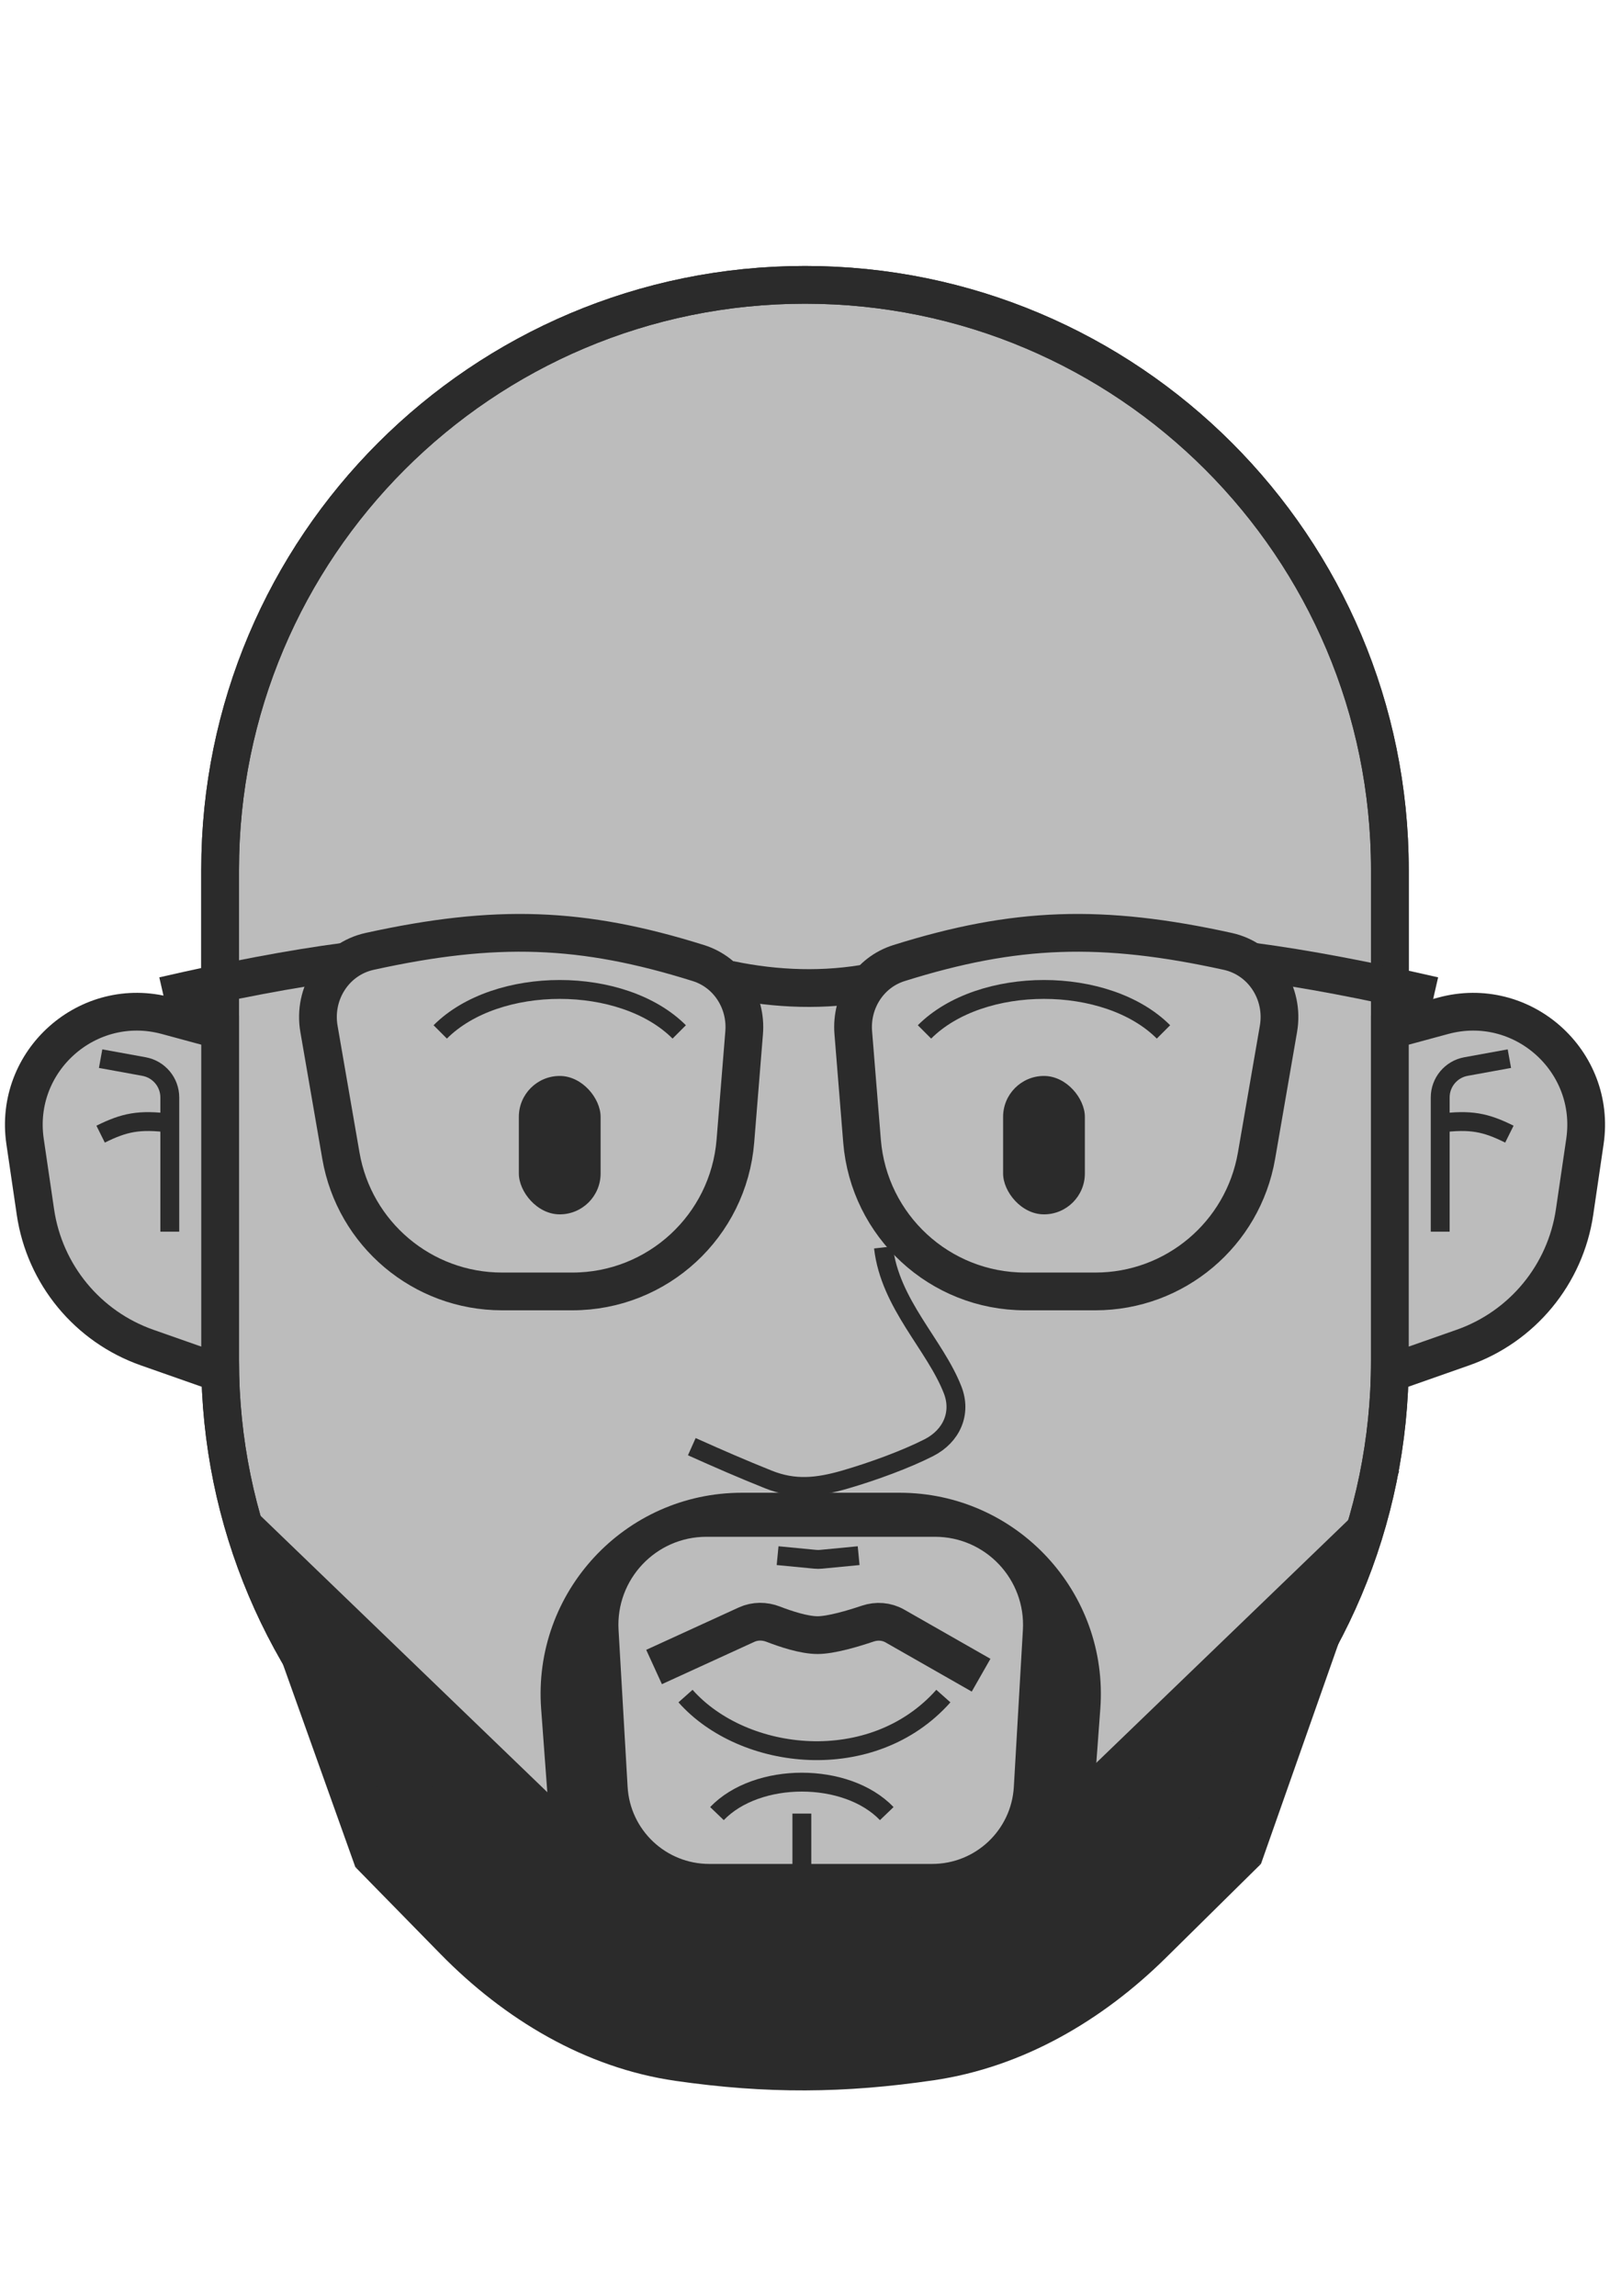 <svg width="256" height="365" viewBox="0 0 256 365" fill="none" xmlns="http://www.w3.org/2000/svg">
<path d="M35 138.275C35 86.913 76.638 45.275 128 45.275C179.362 45.275 221 86.913 221 138.275V216.275C221 267.638 179.362 309.275 128 309.275C76.638 309.275 35 267.638 35 216.275V138.275Z" fill="#BCBCBC" stroke="#2B2B2B" stroke-width="6"/>
<path fill-rule="evenodd" clip-rule="evenodd" d="M154.5 314.275C160.519 314.275 166.366 313.536 171.954 312.145L174.955 271.639C176.329 253.086 161.646 237.275 143.042 237.275H117.958C99.354 237.275 84.671 253.086 86.046 271.639L89.046 312.145C94.634 313.537 100.481 314.275 106.5 314.275H154.5ZM112.331 244.275C104.282 244.275 97.891 251.046 98.354 259.082L99.793 284.024C100.19 290.901 105.883 296.275 112.772 296.275H148.228C155.117 296.275 160.81 290.901 161.207 284.024L162.646 259.082C163.109 251.046 156.718 244.275 148.669 244.275H112.331Z" fill="#2B2B2B"/>
<path d="M56.5 296.775L200.5 296.275L185.391 311.187C175.259 321.187 162.612 328.579 148.529 330.652C134.274 332.751 121.935 332.843 107.434 330.761C93.046 328.696 80.205 320.97 70.033 310.588L56.5 296.775Z" fill="#2B2B2B"/>
<path d="M34 233.775L89 286.775L90.5 300.775L56.5 296.775L34 233.775Z" fill="#2B2B2B"/>
<path d="M222.5 233.775L167.5 286.775L166 300.775L200.5 296.275L222.5 233.775Z" fill="#2B2B2B"/>
<path d="M35 138.275C35 86.913 76.638 45.275 128 45.275V45.275C179.362 45.275 221 86.913 221 138.275V216.275C221 267.638 179.362 309.275 128 309.275V309.275C76.638 309.275 35 267.638 35 216.275V138.275Z" stroke="#2B2B2B" stroke-width="6"/>
<path d="M114 288.275C120.395 281.608 134.605 281.608 141 288.275" stroke="#2B2B2B" stroke-width="3"/>
<path d="M127.5 297.275V288.275" stroke="#2B2B2B" stroke-width="3"/>
<path d="M156 266.275L142.282 258.452C140.976 257.707 139.407 257.594 137.982 258.075C135.691 258.849 132.167 259.905 130 259.907C127.857 259.908 124.916 258.93 122.945 258.166C121.581 257.637 120.054 257.626 118.723 258.235L104 264.974" stroke="#2B2B2B" stroke-width="6"/>
<path d="M150 269.595C138.725 282.294 118.225 279.985 109 269.595M123.643 247.275L129.607 247.849C129.925 247.88 130.246 247.88 130.565 247.849L136.529 247.275" stroke="#2B2B2B" stroke-width="3"/>
<rect x="82.5" y="171.025" width="13" height="22" rx="6.5" fill="#2B2B2B"/>
<rect x="159.5" y="171.025" width="13" height="22" rx="6.5" fill="#2B2B2B"/>
<path d="M70 164.025C79 155.025 99 155.025 108 164.025" stroke="#2B2B2B" stroke-width="3"/>
<path d="M147 164.025C156 155.025 176 155.025 185 164.025" stroke="#2B2B2B" stroke-width="3"/>
<path d="M110 229.951C114.499 231.967 117.985 233.482 122.161 235.157C126.337 236.833 129.999 236.45 134.437 235.157C138.874 233.865 144.067 231.957 147.689 230.115C151.31 228.273 152.914 224.63 151.476 220.936C148.674 213.738 141.506 207.291 140.474 198.275" stroke="#2B2B2B" stroke-width="3"/>
<path d="M26.502 161.455C13.989 158.065 2.104 168.615 3.986 181.442L5.631 192.646C7.087 202.575 13.931 210.876 23.398 214.201L35 218.275L35 163.757L26.502 161.455Z" fill="#BCBCBC" stroke="#2B2B2B" stroke-width="6"/>
<path d="M16 168.275L22.894 169.529C25.272 169.961 27 172.032 27 174.448V195.775" stroke="#2B2B2B" stroke-width="3"/>
<path d="M27 178.529C22.156 177.911 19.789 178.392 16 180.275" stroke="#2B2B2B" stroke-width="3"/>
<path d="M229.498 161.455C242.011 158.065 253.896 168.615 252.014 181.442L250.369 192.646C248.913 202.575 242.07 210.876 232.601 214.201L221 218.275L221 163.757L229.498 161.455Z" fill="#BCBCBC" stroke="#2B2B2B" stroke-width="6"/>
<path d="M240 168.275L233.106 169.529C230.728 169.961 229 172.032 229 174.448V195.775" stroke="#2B2B2B" stroke-width="3"/>
<path d="M229 178.529C233.844 177.911 236.211 178.392 240 180.275" stroke="#2B2B2B" stroke-width="3"/>
<path d="M26 158.275C36.736 155.813 46.186 153.995 55 152.83M116 155.714V155.714C123.445 157.273 131.159 157.55 138.63 156.121C138.754 156.098 138.878 156.074 139 156.05M228 158.275C217.264 155.813 207.814 153.995 199 152.83" stroke="#2B2B2B" stroke-width="6"/>
<path d="M54.206 183.706L50.717 163.538C49.745 157.92 53.224 152.443 58.793 151.22C78.836 146.818 92.558 147.281 111.055 153.083C115.781 154.565 118.723 159.207 118.324 164.144L116.932 181.37C115.841 194.873 104.564 205.275 91.017 205.275H79.825C67.175 205.275 56.361 196.171 54.206 183.706Z" stroke="#2B2B2B" stroke-width="6"/>
<path d="M199.794 183.706L203.283 163.538C204.255 157.92 200.776 152.443 195.207 151.22C175.164 146.818 161.442 147.281 142.945 153.083C138.219 154.565 135.277 159.207 135.676 164.144L137.068 181.37C138.159 194.873 149.436 205.275 162.983 205.275H174.175C186.825 205.275 197.639 196.171 199.794 183.706Z" stroke="#2B2B2B" stroke-width="6"/>
</svg>
